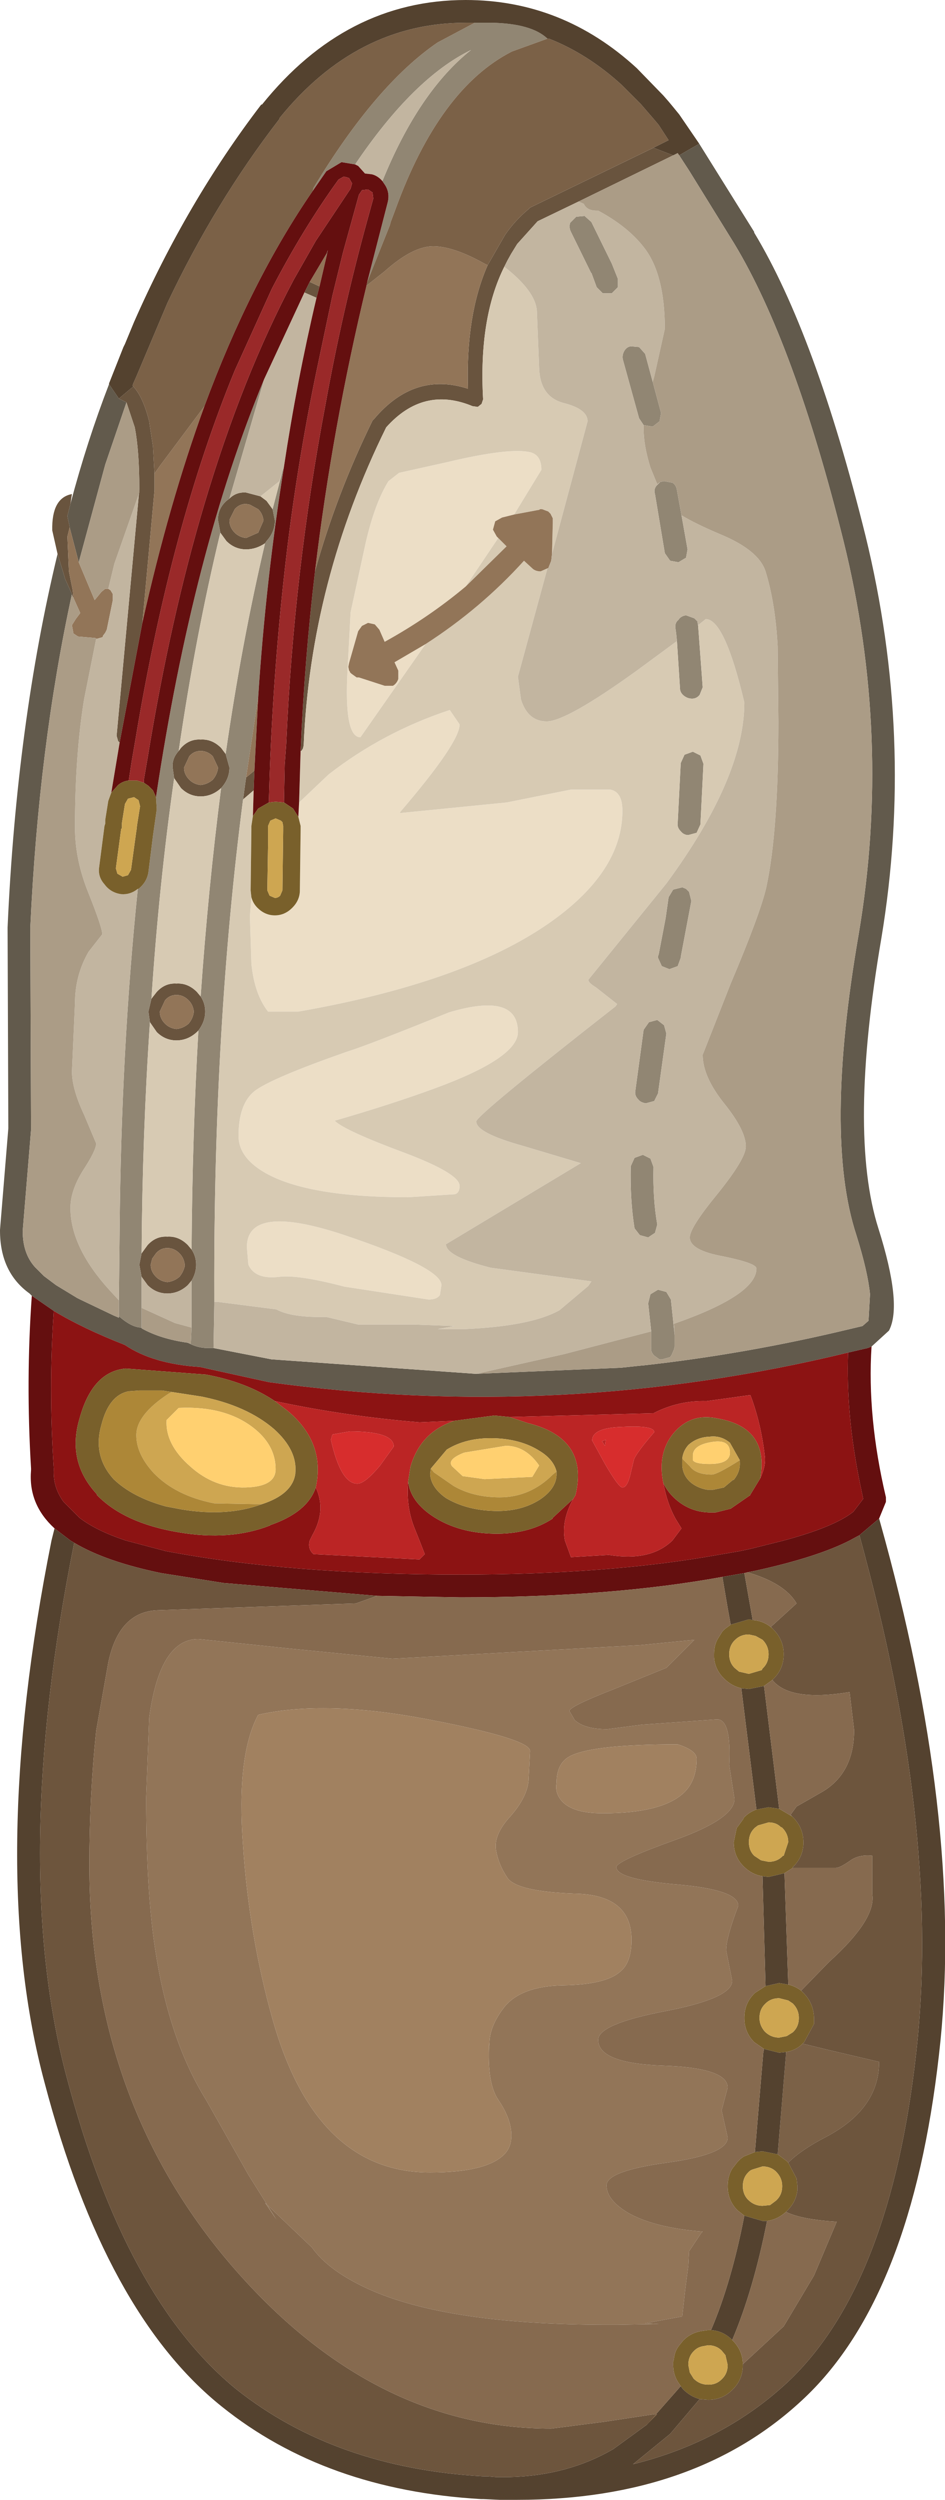 <?xml version="1.0" encoding="UTF-8" standalone="no"?>
<svg xmlns:ffdec="https://www.free-decompiler.com/flash" xmlns:xlink="http://www.w3.org/1999/xlink" ffdec:objectType="shape" height="164.95px" width="62.4px" xmlns="http://www.w3.org/2000/svg">
  <g transform="matrix(1.0, 0.0, 0.0, 1.0, 29.9, 132.7)">
    <path d="M14.95 -122.45 L15.55 -122.8 16.25 -123.2 16.25 -123.25 19.9 -117.4 19.9 -117.35 Q23.95 -110.65 27.25 -97.35 30.5 -84.05 28.3 -70.8 26.1 -57.95 28.1 -51.65 29.7 -46.6 28.8 -44.9 L27.65 -43.85 27.4 -43.75 26.1 -43.45 Q7.15 -38.85 -12.15 -41.5 L-16.7 -42.5 Q-19.8 -42.7 -21.65 -43.95 -24.45 -45.05 -26.35 -46.2 L-27.8 -47.2 -27.95 -47.35 Q-29.9 -48.75 -29.9 -51.5 L-29.9 -51.55 -29.35 -58.25 -29.4 -71.5 Q-28.8 -84.95 -26.1 -96.15 L-25.7 -94.85 -25.6 -94.5 -25.15 -93.5 Q-27.35 -83.4 -27.9 -71.5 L-27.85 -58.15 -28.4 -51.5 -28.4 -51.45 Q-28.4 -50.0 -27.6 -49.1 L-27.05 -48.55 -27.0 -48.5 -26.2 -47.9 -24.8 -47.05 -24.6 -46.95 -22.4 -45.9 -22.05 -45.75 -22.05 -45.85 Q-21.2 -45.1 -20.55 -45.1 L-20.55 -45.05 Q-19.3 -44.35 -17.5 -44.1 -16.85 -43.75 -16.2 -43.75 L-15.8 -43.75 -11.95 -43.0 -11.9 -43.0 1.5 -42.05 1.55 -42.05 11.1 -42.45 12.5 -42.6 12.55 -42.6 Q19.35 -43.35 26.2 -45.0 L27.05 -45.2 27.45 -45.55 27.55 -47.3 Q27.4 -48.8 26.65 -51.2 24.5 -57.75 26.8 -71.05 29.0 -84.05 25.8 -97.0 22.55 -110.05 18.6 -116.6 L15.6 -121.45 14.95 -122.45 M-22.7 -107.35 L-22.05 -106.4 -21.55 -106.15 -21.4 -106.6 -21.55 -106.15 -22.95 -102.05 -24.7 -95.6 -25.3 -97.9 -25.3 -97.95 -25.4 -98.4 -25.45 -98.65 -25.25 -99.45 Q-24.15 -103.6 -22.7 -107.35" fill="#625a4c" fill-rule="evenodd" stroke="none"/>
    <path d="M13.25 -122.95 L14.55 -122.45 8.3 -119.4 5.6 -118.1 4.25 -116.6 3.85 -115.95 3.6 -115.5 3.4 -115.1 Q1.7 -111.7 2.0 -106.35 L1.9 -106.05 1.65 -105.85 1.3 -105.9 Q-1.95 -107.25 -4.4 -104.5 -9.4 -94.35 -9.85 -83.5 L-9.9 -83.3 -10.0 -83.15 -10.05 -83.15 Q-9.8 -89.1 -9.1 -95.0 -7.7 -100.05 -5.3 -104.95 L-5.2 -105.05 Q-2.55 -108.2 1.0 -107.05 0.85 -111.9 2.3 -115.2 L3.45 -117.2 Q4.1 -118.15 5.0 -118.9 L5.1 -119.0 13.25 -122.95 M-22.05 -106.4 L-21.1 -107.2 Q-20.45 -106.5 -20.05 -104.9 L-20.0 -104.55 -19.8 -103.25 -19.7 -101.45 -19.7 -101.4 -19.7 -100.4 -19.7 -100.35 -20.5 -91.6 -22.0 -83.7 -22.1 -83.8 -22.2 -84.15 -20.7 -100.4 -20.7 -100.45 Q-20.7 -102.95 -21.0 -104.5 L-21.55 -106.15 -21.4 -106.6 -21.55 -106.15 -22.05 -106.4 M-25.15 -93.5 L-25.6 -94.5 -25.7 -94.85 -26.1 -96.15 -26.45 -97.7 Q-26.5 -99.85 -25.15 -100.1 L-25.25 -99.45 -25.45 -98.65 -25.4 -98.4 -25.3 -97.95 -25.3 -97.9 -25.45 -97.3 -25.35 -95.0 -25.1 -93.75 -25.05 -93.25 -25.15 -93.45 -25.15 -93.5 M-13.15 -80.55 L-13.85 -79.95 -13.65 -81.4 -13.1 -81.85 -13.15 -80.55 M-9.8 -113.4 L-9.45 -114.1 -8.8 -113.8 -9.0 -113.05 -9.8 -113.4 M-8.35 -115.95 L-8.25 -116.2 -8.3 -115.95 -8.35 -115.95 M-14.75 -99.8 Q-14.3 -100.25 -13.65 -100.2 L-12.7 -99.95 -12.3 -99.65 -11.9 -99.1 -11.75 -98.35 Q-11.75 -97.6 -12.3 -97.0 L-12.4 -96.85 Q-13.0 -96.45 -13.65 -96.45 -14.4 -96.45 -14.95 -97.0 L-15.35 -97.55 -15.5 -98.35 Q-15.55 -99.1 -14.95 -99.65 L-14.75 -99.8 M-12.5 -98.35 Q-12.55 -98.8 -12.85 -99.1 L-13.4 -99.4 -13.65 -99.45 Q-14.1 -99.45 -14.4 -99.1 L-14.75 -98.4 -14.75 -98.35 Q-14.75 -97.9 -14.4 -97.55 -14.1 -97.25 -13.65 -97.2 L-12.85 -97.55 -12.5 -98.35 M-15.0 -82.95 L-14.75 -82.05 Q-14.75 -81.3 -15.3 -80.7 -15.9 -80.15 -16.65 -80.15 -17.4 -80.15 -17.95 -80.7 L-18.4 -81.35 -18.5 -82.05 Q-18.55 -82.65 -18.1 -83.15 L-17.95 -83.35 Q-17.4 -83.95 -16.65 -83.9 -15.9 -83.95 -15.3 -83.35 L-15.0 -82.95 M-16.65 -66.95 Q-16.35 -66.5 -16.35 -65.95 -16.35 -65.3 -16.8 -64.7 L-16.9 -64.6 Q-17.5 -64.05 -18.25 -64.05 -19.0 -64.05 -19.55 -64.6 L-20.0 -65.25 -20.1 -65.95 -19.9 -66.8 -19.55 -67.25 Q-19.0 -67.85 -18.25 -67.8 -17.5 -67.85 -16.9 -67.25 L-16.65 -66.95 M-17.25 -50.25 Q-16.95 -49.8 -16.95 -49.25 -16.95 -48.7 -17.25 -48.2 L-17.5 -47.9 Q-18.1 -47.35 -18.85 -47.35 -19.6 -47.35 -20.15 -47.9 L-20.55 -48.45 -20.7 -49.25 -20.55 -50.0 -20.15 -50.55 Q-19.6 -51.15 -18.85 -51.1 -18.1 -51.15 -17.5 -50.55 L-17.25 -50.25 M-15.5 -82.05 L-15.85 -82.8 Q-16.2 -83.15 -16.65 -83.15 -17.1 -83.15 -17.4 -82.8 L-17.75 -82.05 Q-17.75 -81.6 -17.4 -81.25 -17.1 -80.95 -16.65 -80.9 -16.2 -80.95 -15.85 -81.25 -15.55 -81.6 -15.5 -82.05 M-17.1 -65.95 Q-17.15 -66.4 -17.45 -66.7 -17.8 -67.05 -18.25 -67.05 -18.7 -67.05 -19.0 -66.7 L-19.35 -65.95 Q-19.35 -65.5 -19.0 -65.15 -18.7 -64.85 -18.25 -64.8 -17.8 -64.85 -17.45 -65.15 -17.15 -65.5 -17.1 -65.95 M-17.7 -49.25 Q-17.75 -49.7 -18.05 -50.0 -18.4 -50.35 -18.85 -50.35 -19.3 -50.35 -19.6 -50.0 L-19.85 -49.65 -19.95 -49.25 Q-19.95 -48.8 -19.6 -48.45 -19.3 -48.15 -18.85 -48.1 -18.4 -48.15 -18.05 -48.45 -17.8 -48.75 -17.7 -49.15 L-17.7 -49.25" fill="#69543e" fill-rule="evenodd" stroke="none"/>
    <path d="M0.85 -131.2 L2.55 -131.2 Q5.2 -131.15 6.25 -130.15 L3.9 -129.3 Q-0.9 -126.85 -3.8 -118.85 L-4.1 -118.05 -4.15 -117.85 -5.65 -114.1 -4.3 -119.35 Q-4.15 -119.95 -4.45 -120.45 L-4.65 -120.75 Q-2.25 -126.65 1.2 -129.4 -2.6 -127.55 -6.45 -121.85 L-7.35 -122.0 -8.35 -121.4 -9.25 -120.1 -9.2 -120.3 Q-5.1 -127.1 -1.0 -129.9 L1.45 -131.2 0.85 -131.2 M10.5 -115.3 L10.9 -114.3 10.9 -113.75 10.5 -113.35 9.9 -113.35 9.5 -113.75 9.15 -114.7 9.15 -114.65 7.8 -117.4 Q7.65 -117.7 7.75 -118.0 L8.15 -118.4 8.7 -118.45 9.15 -118.05 10.5 -115.3 M-15.8 -43.75 L-16.2 -43.75 Q-16.85 -43.75 -17.5 -44.1 L-17.3 -44.05 -17.25 -45.1 -17.25 -46.6 -17.25 -48.1 -17.25 -48.2 Q-16.95 -48.7 -16.95 -49.25 -16.95 -49.8 -17.25 -50.25 -17.2 -57.7 -16.8 -64.7 -16.35 -65.3 -16.35 -65.95 -16.35 -66.5 -16.65 -66.95 -16.15 -74.1 -15.3 -80.7 -14.75 -81.3 -14.75 -82.05 L-15.0 -82.95 Q-13.95 -90.25 -12.4 -96.85 L-12.3 -97.0 Q-11.75 -97.6 -11.75 -98.35 L-11.9 -99.1 -11.25 -101.6 -11.15 -101.9 Q-12.35 -94.4 -12.85 -86.7 L-13.65 -81.4 -13.85 -79.95 Q-15.8 -64.95 -15.75 -47.35 L-15.75 -46.8 -15.75 -46.6 -15.8 -43.75 M-20.55 -45.1 Q-21.2 -45.1 -22.05 -45.85 L-22.05 -46.6 -22.05 -46.9 -22.0 -51.55 Q-21.9 -63.4 -20.8 -74.05 L-20.75 -74.05 Q-20.2 -74.5 -20.1 -75.15 L-19.8 -77.55 -19.7 -78.25 -19.55 -79.3 -19.6 -80.1 Q-17.15 -96.4 -12.45 -107.7 L-14.75 -99.8 -14.95 -99.65 Q-15.55 -99.1 -15.5 -98.35 L-15.35 -97.55 Q-17.0 -90.7 -18.1 -83.15 -18.55 -82.65 -18.5 -82.05 L-18.4 -81.35 Q-19.4 -74.35 -19.9 -66.8 L-20.1 -65.95 -20.0 -65.25 Q-20.5 -57.9 -20.55 -50.0 L-20.7 -49.25 -20.55 -48.45 -20.55 -46.4 -20.55 -45.1 M14.8 -90.4 L14.75 -90.9 14.7 -91.25 Q14.65 -91.6 14.9 -91.8 15.05 -92.05 15.4 -92.1 L15.95 -91.9 16.15 -91.7 16.2 -91.4 16.5 -87.35 16.3 -86.85 Q16.1 -86.6 15.8 -86.6 15.5 -86.6 15.25 -86.8 15.0 -87.0 15.0 -87.3 L14.8 -90.4 M12.6 -104.65 L12.3 -105.1 11.25 -108.9 Q11.15 -109.2 11.3 -109.5 11.45 -109.8 11.75 -109.85 L12.3 -109.8 12.7 -109.35 13.2 -107.5 13.75 -105.45 13.65 -104.9 13.2 -104.55 12.6 -104.65 M15.1 -98.7 L15.5 -96.45 15.4 -95.9 14.9 -95.6 14.35 -95.7 14.0 -96.2 13.35 -100.1 Q13.25 -100.4 13.45 -100.65 L13.7 -100.9 13.95 -100.95 14.5 -100.85 Q14.75 -100.7 14.8 -100.35 L15.1 -98.7 M16.35 -78.3 L16.1 -77.75 15.55 -77.6 Q15.25 -77.6 15.05 -77.85 14.8 -78.1 14.85 -78.4 L15.05 -82.35 15.3 -82.9 15.85 -83.1 16.35 -82.85 16.55 -82.3 16.35 -78.3 M13.55 -60.55 L13.3 -60.05 12.75 -59.9 Q12.4 -59.95 12.25 -60.15 12.0 -60.4 12.05 -60.7 L12.6 -64.75 12.95 -65.25 13.5 -65.4 13.95 -65.05 14.1 -64.5 13.55 -60.55 M14.25 -73.5 L14.55 -74.0 15.15 -74.15 15.4 -74.05 15.6 -73.85 15.75 -73.25 15.05 -69.55 15.05 -69.5 14.85 -68.95 14.3 -68.75 13.8 -68.95 13.55 -69.5 13.55 -69.6 13.6 -69.75 14.05 -72.1 14.25 -73.5 M13.5 -51.9 L13.35 -51.35 12.9 -51.05 12.35 -51.2 12.0 -51.65 Q11.7 -53.5 11.75 -55.75 L12.0 -56.3 12.55 -56.5 13.05 -56.25 13.25 -55.7 Q13.2 -53.6 13.5 -51.9 M13.1 -44.85 L12.9 -46.7 13.05 -47.3 13.55 -47.6 14.1 -47.45 14.4 -46.95 14.65 -44.6 14.65 -43.85 14.6 -43.65 14.45 -43.3 14.35 -43.15 13.8 -43.0 13.65 -43.0 13.3 -43.25 Q13.05 -43.5 13.1 -43.8 L13.1 -44.85" fill="#918673" fill-rule="evenodd" stroke="none"/>
    <path d="M-1.8 -90.2 L-6.1 -84.05 Q-7.2 -84.05 -6.95 -88.55 L-6.75 -92.3 -5.75 -96.9 Q-5.15 -99.5 -4.25 -100.95 L-3.55 -101.5 -0.4 -102.2 Q3.8 -103.2 5.15 -102.85 5.85 -102.65 5.85 -101.7 L4.05 -98.75 3.25 -98.55 2.8 -98.3 2.65 -97.75 2.9 -97.3 3.0 -97.2 0.85 -94.0 Q-1.6 -91.95 -4.5 -90.35 L-4.85 -91.15 -5.15 -91.5 -5.6 -91.6 -6.0 -91.4 -6.25 -91.05 -6.85 -88.95 -6.9 -88.7 -6.85 -88.45 -6.8 -88.4 -6.8 -88.35 -6.7 -88.25 -6.35 -88.0 -6.2 -88.0 -4.5 -87.45 -3.95 -87.45 Q-3.7 -87.6 -3.6 -87.9 L-3.6 -88.45 -3.85 -89.0 -1.8 -90.2 M-10.15 -79.75 L-8.2 -81.6 Q-4.6 -84.4 -0.2 -85.85 L0.45 -84.9 Q0.45 -83.7 -3.45 -79.15 L-3.5 -79.05 3.55 -79.75 7.8 -80.6 10.4 -80.6 Q11.2 -80.45 11.2 -79.2 11.2 -75.15 6.3 -71.75 0.65 -67.85 -10.2 -65.95 L-12.2 -65.95 Q-13.1 -67.1 -13.3 -69.1 L-13.4 -72.25 -13.3 -73.5 Q-13.2 -73.1 -12.9 -72.8 -12.4 -72.3 -11.75 -72.3 -11.1 -72.3 -10.6 -72.8 -10.1 -73.3 -10.1 -73.95 L-10.05 -77.9 -10.05 -77.95 -10.05 -78.2 -10.2 -78.8 -10.15 -79.75 M4.3 -64.6 Q4.3 -62.9 -1.15 -60.9 -4.0 -59.85 -7.8 -58.75 -7.15 -58.1 -3.1 -56.6 0.45 -55.25 0.45 -54.45 0.45 -54.0 0.15 -53.9 L-2.95 -53.7 Q-9.95 -53.7 -12.7 -55.5 -14.15 -56.45 -14.15 -57.75 -14.15 -59.85 -13.1 -60.7 -12.0 -61.55 -7.0 -63.3 -5.55 -63.75 -0.25 -65.9 4.3 -67.25 4.3 -64.6 M-0.75 -47.9 L-0.85 -47.25 Q-1.05 -46.95 -1.6 -46.95 L-7.15 -47.8 Q-10.2 -48.6 -11.45 -48.45 -13.05 -48.25 -13.5 -49.25 L-13.6 -50.4 Q-13.6 -53.35 -7.15 -51.2 -0.75 -49.05 -0.75 -47.9" fill="#ecdec6" fill-rule="evenodd" stroke="none"/>
    <path d="M3.4 -115.1 Q5.45 -113.5 5.55 -112.2 L5.7 -108.45 Q5.75 -106.5 7.35 -106.1 8.9 -105.7 8.9 -104.9 L6.55 -96.15 6.6 -98.2 6.6 -98.45 6.6 -98.5 6.45 -98.8 6.3 -98.95 5.9 -99.1 5.75 -99.1 5.7 -99.05 5.65 -99.05 4.05 -98.75 5.85 -101.7 Q5.85 -102.65 5.15 -102.85 3.8 -103.2 -0.4 -102.2 L-3.55 -101.5 -4.25 -100.95 Q-5.15 -99.5 -5.75 -96.9 L-6.75 -92.3 -6.95 -88.55 Q-7.2 -84.05 -6.1 -84.05 L-1.8 -90.2 Q1.85 -92.55 4.7 -95.7 L5.3 -95.15 Q5.5 -95.0 5.8 -95.0 L6.25 -95.2 4.3 -88.05 4.5 -86.55 Q4.95 -85.1 6.2 -85.1 7.5 -85.1 12.15 -88.45 L14.8 -90.4 15.0 -87.3 Q15.0 -87.0 15.25 -86.8 15.5 -86.6 15.8 -86.6 16.1 -86.6 16.3 -86.85 L16.5 -87.35 16.2 -91.4 16.15 -91.7 16.2 -91.45 16.7 -91.85 Q17.95 -91.85 19.25 -86.35 19.25 -81.4 14.1 -74.4 L8.95 -68.05 Q8.95 -67.85 9.45 -67.55 L10.85 -66.45 10.75 -66.3 Q1.55 -59.1 1.55 -58.7 1.55 -57.95 4.6 -57.1 L8.45 -55.95 -0.45 -50.6 Q-0.45 -49.8 2.5 -49.05 L9.15 -48.15 8.95 -47.85 7.05 -46.25 Q5.2 -45.2 0.8 -45.0 L-1.0 -45.0 0.1 -45.2 0.15 -45.2 -2.55 -45.3 -6.25 -45.3 -8.35 -45.8 Q-10.65 -45.75 -11.65 -46.3 L-15.55 -46.8 -15.75 -46.8 -15.75 -47.35 Q-15.8 -64.95 -13.85 -79.95 L-13.15 -80.55 -13.2 -78.85 -13.3 -78.2 -13.3 -78.0 -13.3 -77.95 -13.35 -73.95 -13.3 -73.5 -13.4 -72.25 -13.3 -69.1 Q-13.1 -67.1 -12.2 -65.95 L-10.2 -65.95 Q0.65 -67.85 6.3 -71.75 11.2 -75.15 11.2 -79.2 11.2 -80.45 10.4 -80.6 L7.8 -80.6 3.55 -79.75 -3.5 -79.05 -3.45 -79.15 Q0.45 -83.7 0.45 -84.9 L-0.2 -85.85 Q-4.6 -84.4 -8.2 -81.6 L-10.15 -79.75 -10.05 -83.15 -10.0 -83.15 -9.9 -83.3 -9.85 -83.5 Q-9.4 -94.35 -4.4 -104.5 -1.95 -107.25 1.3 -105.9 L1.65 -105.85 1.9 -106.05 2.0 -106.35 Q1.7 -111.7 3.4 -115.1 M3.0 -97.2 L3.55 -96.65 0.85 -94.0 3.0 -97.2 M16.35 -78.3 L16.55 -82.3 16.35 -82.85 15.85 -83.1 15.3 -82.9 15.05 -82.35 14.85 -78.4 Q14.8 -78.1 15.05 -77.85 15.25 -77.6 15.55 -77.6 L16.1 -77.75 16.35 -78.3 M4.3 -64.6 Q4.3 -67.25 -0.25 -65.9 -5.55 -63.75 -7.0 -63.3 -12.0 -61.55 -13.1 -60.7 -14.15 -59.85 -14.15 -57.75 -14.15 -56.45 -12.7 -55.5 -9.95 -53.7 -2.95 -53.7 L0.15 -53.9 Q0.45 -54.0 0.45 -54.45 0.45 -55.25 -3.1 -56.6 -7.15 -58.1 -7.8 -58.75 -4.0 -59.85 -1.15 -60.9 4.3 -62.9 4.3 -64.6 M-15.35 -97.55 L-14.95 -97.0 Q-14.4 -96.45 -13.65 -96.45 -13.0 -96.45 -12.4 -96.85 -13.95 -90.25 -15.0 -82.95 L-15.3 -83.35 Q-15.9 -83.95 -16.65 -83.9 -17.4 -83.95 -17.95 -83.35 L-18.1 -83.15 Q-17.0 -90.7 -15.35 -97.55 M-11.9 -99.1 L-12.3 -99.65 -12.7 -99.95 -11.45 -100.95 -11.25 -101.6 -11.9 -99.1 M-18.4 -81.35 L-17.95 -80.7 Q-17.4 -80.15 -16.65 -80.15 -15.9 -80.15 -15.3 -80.7 -16.15 -74.1 -16.65 -66.95 L-16.9 -67.25 Q-17.5 -67.85 -18.25 -67.8 -19.0 -67.85 -19.55 -67.25 L-19.9 -66.8 Q-19.4 -74.35 -18.4 -81.35 M-16.8 -64.7 Q-17.2 -57.7 -17.25 -50.25 L-17.5 -50.55 Q-18.1 -51.15 -18.85 -51.1 -19.6 -51.15 -20.15 -50.55 L-20.55 -50.0 Q-20.5 -57.9 -20.0 -65.25 L-19.55 -64.6 Q-19.0 -64.05 -18.25 -64.05 -17.5 -64.05 -16.9 -64.6 L-16.8 -64.7 M-0.75 -47.9 Q-0.75 -49.05 -7.15 -51.2 -13.6 -53.35 -13.6 -50.4 L-13.5 -49.25 Q-13.05 -48.25 -11.45 -48.45 -10.2 -48.6 -7.15 -47.8 L-1.6 -46.95 Q-1.05 -46.95 -0.85 -47.25 L-0.75 -47.9" fill="#d7cab3" fill-rule="evenodd" stroke="none"/>
    <path d="M-5.7 -113.85 L-4.5 -114.8 Q-2.65 -116.45 -1.3 -116.45 0.05 -116.45 2.1 -115.3 L2.3 -115.2 Q0.85 -111.9 1.0 -107.05 -2.55 -108.2 -5.2 -105.05 L-5.3 -104.95 Q-7.7 -100.05 -9.1 -95.0 -7.95 -104.55 -5.7 -113.85 M6.55 -96.15 L6.5 -95.7 6.3 -95.2 6.25 -95.2 5.8 -95.0 Q5.5 -95.0 5.3 -95.15 L4.7 -95.7 Q1.85 -92.55 -1.8 -90.2 L-3.85 -89.0 -3.6 -88.45 -3.6 -87.9 Q-3.7 -87.6 -3.95 -87.45 L-4.5 -87.45 -6.2 -88.0 -6.35 -88.0 -6.7 -88.25 -6.8 -88.35 -6.8 -88.4 -6.85 -88.45 -6.9 -88.7 -6.85 -88.95 -6.25 -91.05 -6.0 -91.4 -5.6 -91.6 -5.15 -91.5 -4.85 -91.15 -4.5 -90.35 Q-1.6 -91.95 0.85 -94.0 L3.55 -96.65 3.0 -97.2 2.9 -97.3 2.65 -97.75 2.8 -98.3 3.25 -98.55 4.05 -98.75 5.65 -99.05 5.7 -99.05 5.75 -99.1 5.9 -99.1 6.3 -98.95 6.45 -98.8 6.6 -98.5 6.6 -98.45 6.6 -98.2 6.55 -96.15 M12.4 -24.15 L15.95 -24.5 14.1 -22.65 10.65 -21.25 Q7.7 -20.1 7.7 -19.8 L8.05 -19.2 Q8.7 -18.6 10.2 -18.6 L12.5 -18.9 17.45 -19.25 Q18.4 -19.25 18.25 -16.25 L18.6 -14.0 Q18.6 -12.7 14.7 -11.3 10.8 -9.9 10.8 -9.5 10.8 -8.7 14.85 -8.35 18.85 -8.0 18.85 -6.95 18.05 -4.85 18.05 -4.0 L18.45 -2.0 Q18.45 -0.85 14.05 0.0 9.6 0.85 9.6 1.9 9.6 3.45 13.9 3.6 18.15 3.75 18.15 5.05 L17.95 5.8 17.75 6.55 17.95 7.45 18.15 8.35 Q18.15 9.45 14.15 10.0 10.15 10.55 10.15 11.5 10.15 12.45 11.55 13.3 13.3 14.3 16.5 14.55 L16.4 14.65 15.6 15.85 15.55 16.8 15.35 18.35 15.15 20.15 12.7 20.6 13.6 20.65 10.85 20.7 10.25 20.7 Q-0.35 20.7 -5.55 18.35 -8.2 17.15 -9.3 15.6 L-12.4 12.65 -11.65 13.75 -13.5 10.8 -16.3 5.85 Q-18.75 1.9 -19.65 -4.05 -20.25 -7.9 -20.25 -14.1 L-20.05 -19.35 Q-19.35 -24.55 -16.8 -24.55 L-10.55 -23.9 -4.0 -23.25 12.4 -24.15 M14.85 -17.6 Q9.35 -17.6 7.8 -16.85 6.85 -16.4 6.85 -15.05 6.75 -14.5 7.05 -14.05 7.7 -13.05 9.9 -13.05 13.8 -13.05 15.25 -14.4 16.1 -15.2 16.1 -16.65 16.1 -17.2 14.85 -17.6 M19.2 -12.7 L19.2 -12.75 19.2 -12.7 M5.0 -15.2 L5.1 -17.15 Q5.15 -17.95 -1.65 -19.25 -8.45 -20.55 -12.85 -19.55 -14.3 -16.85 -13.85 -10.9 -13.45 -4.95 -11.9 0.55 -9.05 10.65 -1.5 10.65 2.3 10.65 3.45 9.4 3.95 8.85 3.85 7.9 3.75 6.95 3.0 5.85 2.25 4.75 2.4 2.1 L2.45 2.55 Q2.25 1.25 3.35 -0.2 4.45 -1.65 7.3 -1.7 10.1 -1.75 11.05 -2.6 11.8 -3.2 11.8 -4.7 11.8 -7.7 8.0 -7.75 4.2 -7.9 3.6 -8.8 3.0 -9.7 2.85 -10.65 2.7 -11.65 3.8 -12.85 4.9 -14.1 5.0 -15.2 M-22.75 -93.85 L-22.6 -93.75 -22.45 -93.5 -22.45 -93.1 -22.85 -91.15 -22.95 -90.95 -23.1 -90.75 -23.1 -90.7 -23.15 -90.65 -23.5 -90.55 -23.55 -90.55 -23.6 -90.6 -24.75 -90.7 -25.05 -90.9 -25.15 -91.45 -24.9 -91.85 -24.6 -92.25 -25.05 -93.25 -25.1 -93.75 -25.35 -95.0 -25.45 -97.3 -25.3 -97.9 -24.7 -95.6 -23.65 -93.1 -23.2 -93.65 -22.95 -93.85 -22.75 -93.85 M-9.45 -114.1 L-8.35 -115.95 -8.3 -115.95 -8.8 -113.8 -9.45 -114.1 M-12.85 -86.7 L-13.1 -81.85 -13.65 -81.4 -12.85 -86.7 M-20.5 -91.6 L-19.7 -100.35 -19.7 -100.4 -19.7 -101.4 -19.7 -101.45 -19.35 -101.95 -16.4 -105.9 Q-18.75 -99.45 -20.5 -91.6 M-12.5 -98.35 L-12.85 -97.55 -13.65 -97.2 Q-14.1 -97.25 -14.4 -97.55 -14.75 -97.9 -14.75 -98.35 L-14.75 -98.4 -14.4 -99.1 Q-14.1 -99.45 -13.65 -99.45 L-13.4 -99.4 -12.85 -99.1 Q-12.55 -98.8 -12.5 -98.35 M-15.5 -82.05 Q-15.55 -81.6 -15.85 -81.25 -16.2 -80.95 -16.65 -80.9 -17.1 -80.95 -17.4 -81.25 -17.75 -81.6 -17.75 -82.05 L-17.4 -82.8 Q-17.1 -83.15 -16.65 -83.15 -16.2 -83.15 -15.85 -82.8 L-15.5 -82.05 M-17.1 -65.95 Q-17.15 -65.5 -17.45 -65.15 -17.8 -64.85 -18.25 -64.8 -18.7 -64.85 -19.0 -65.15 -19.35 -65.5 -19.35 -65.95 L-19.0 -66.7 Q-18.7 -67.05 -18.25 -67.05 -17.8 -67.05 -17.45 -66.7 -17.15 -66.4 -17.1 -65.95 M-17.7 -49.25 L-17.7 -49.15 Q-17.8 -48.75 -18.05 -48.45 -18.4 -48.15 -18.85 -48.1 -19.3 -48.15 -19.6 -48.45 -19.95 -48.8 -19.95 -49.25 L-19.85 -49.65 -19.6 -50.0 Q-19.3 -50.35 -18.85 -50.35 -18.4 -50.35 -18.05 -50.0 -17.75 -49.7 -17.7 -49.25" fill="#927558" fill-rule="evenodd" stroke="none"/>
    <path d="M-6.45 -121.85 Q-2.6 -127.55 1.2 -129.4 -2.25 -126.65 -4.65 -120.75 -4.95 -121.1 -5.35 -121.2 L-5.8 -121.25 -6.25 -121.75 -6.45 -121.85 M10.5 -115.3 L9.15 -118.05 8.7 -118.45 8.15 -118.4 7.75 -118.0 Q7.65 -117.7 7.8 -117.4 L9.15 -114.65 9.15 -114.7 9.5 -113.75 9.9 -113.35 10.5 -113.35 10.9 -113.75 10.9 -114.3 10.5 -115.3 M1.55 -42.05 L1.5 -42.05 -11.9 -43.0 -11.95 -43.0 -15.8 -43.75 -15.75 -46.6 -15.75 -46.8 -15.55 -46.8 -11.65 -46.3 Q-10.65 -45.75 -8.35 -45.8 L-6.25 -45.3 -2.55 -45.3 0.15 -45.2 0.1 -45.2 -1.0 -45.0 0.8 -45.0 Q5.2 -45.2 7.05 -46.25 L8.95 -47.85 9.15 -48.15 2.5 -49.05 Q-0.45 -49.8 -0.45 -50.6 L8.45 -55.95 4.6 -57.1 Q1.55 -57.95 1.55 -58.7 1.55 -59.1 10.75 -66.3 L10.85 -66.45 9.45 -67.55 Q8.95 -67.85 8.95 -68.05 L14.1 -74.4 Q19.25 -81.4 19.25 -86.35 17.95 -91.85 16.7 -91.85 L16.2 -91.45 16.15 -91.7 15.95 -91.9 15.4 -92.1 Q15.05 -92.05 14.9 -91.8 14.65 -91.6 14.7 -91.25 L14.75 -90.9 14.8 -90.4 12.15 -88.45 Q7.5 -85.1 6.2 -85.1 4.95 -85.1 4.5 -86.55 L4.3 -88.05 6.25 -95.2 6.3 -95.2 6.5 -95.7 6.55 -96.15 8.9 -104.9 Q8.9 -105.7 7.35 -106.1 5.75 -106.5 5.7 -108.45 L5.55 -112.2 Q5.45 -113.5 3.4 -115.1 L3.6 -115.5 3.85 -115.95 4.25 -116.6 5.6 -118.1 8.3 -119.4 8.65 -119.25 Q8.85 -118.8 9.5 -118.8 L9.6 -118.8 Q11.55 -117.75 12.6 -116.4 14.0 -114.65 14.0 -111.0 L13.3 -107.85 13.2 -107.5 12.7 -109.35 12.3 -109.8 11.75 -109.85 Q11.45 -109.8 11.3 -109.5 11.15 -109.2 11.25 -108.9 L12.3 -105.1 12.6 -104.65 12.6 -104.4 Q12.6 -103.3 13.05 -101.85 L13.5 -100.75 13.7 -100.9 13.45 -100.65 Q13.25 -100.4 13.35 -100.1 L14.0 -96.2 14.35 -95.7 14.9 -95.6 15.4 -95.9 15.5 -96.45 15.1 -98.7 Q16.0 -98.15 17.65 -97.45 20.2 -96.4 20.65 -95.0 21.3 -92.9 21.45 -90.05 L21.5 -85.1 Q21.5 -77.85 20.7 -74.15 20.3 -72.4 18.35 -67.8 L16.5 -63.1 Q16.5 -61.65 17.95 -59.85 19.35 -58.1 19.35 -57.05 19.35 -56.25 17.5 -53.95 15.65 -51.7 15.65 -51.05 15.65 -50.2 17.85 -49.8 20.05 -49.35 20.05 -49.0 20.05 -47.25 14.6 -45.35 L14.65 -44.6 14.4 -46.95 14.1 -47.45 13.55 -47.6 13.05 -47.3 12.9 -46.7 13.1 -44.85 7.35 -43.35 1.55 -42.05 M14.25 -73.5 L14.05 -72.1 13.6 -69.75 13.55 -69.6 13.55 -69.5 13.8 -68.95 14.3 -68.75 14.85 -68.95 15.05 -69.5 15.05 -69.55 15.75 -73.25 15.6 -73.85 15.4 -74.05 15.15 -74.15 14.55 -74.0 14.25 -73.5 M13.55 -60.55 L14.1 -64.5 13.95 -65.05 13.5 -65.4 12.95 -65.25 12.6 -64.75 12.05 -60.7 Q12.0 -60.4 12.25 -60.15 12.4 -59.95 12.75 -59.9 L13.3 -60.05 13.55 -60.55 M13.5 -51.9 Q13.2 -53.6 13.25 -55.7 L13.05 -56.25 12.55 -56.5 12.0 -56.3 11.75 -55.75 Q11.7 -53.5 12.0 -51.65 L12.35 -51.2 12.9 -51.05 13.35 -51.35 13.5 -51.9 M-22.75 -93.85 L-22.35 -95.5 -20.7 -100.2 -20.7 -100.4 -22.2 -84.15 -22.1 -83.8 -22.0 -83.7 -22.55 -80.4 -22.75 -79.85 -22.95 -78.6 -22.95 -78.35 -23.0 -78.2 -23.35 -75.5 Q-23.45 -74.85 -23.0 -74.35 -22.6 -73.8 -21.9 -73.7 -21.3 -73.65 -20.8 -74.05 -21.9 -63.4 -22.0 -51.55 L-22.05 -46.9 -22.65 -47.55 Q-25.25 -50.4 -25.25 -53.0 -25.25 -54.15 -24.4 -55.5 -23.55 -56.8 -23.55 -57.25 L-24.35 -59.15 Q-25.15 -60.85 -25.15 -62.0 L-24.95 -66.5 Q-24.95 -68.35 -24.05 -69.9 L-23.15 -71.05 Q-23.15 -71.5 -24.05 -73.75 -24.95 -75.95 -24.95 -78.1 -24.95 -82.85 -24.35 -86.55 L-23.55 -90.55 -23.5 -90.55 -23.15 -90.65 -23.1 -90.7 -23.1 -90.75 -22.95 -90.95 -22.85 -91.15 -22.45 -93.1 -22.45 -93.5 -22.6 -93.75 -22.75 -93.85 M-12.45 -107.7 L-9.8 -113.4 -9.0 -113.05 Q-10.3 -107.55 -11.15 -101.9 L-11.25 -101.6 -11.45 -100.95 -12.7 -99.95 -13.65 -100.2 Q-14.3 -100.25 -14.75 -99.8 L-12.45 -107.7 M-17.25 -48.2 L-17.25 -48.1 -17.25 -46.6 -17.25 -45.1 -18.35 -45.4 -20.55 -46.4 -20.55 -48.45 -20.15 -47.9 Q-19.6 -47.35 -18.85 -47.35 -18.1 -47.35 -17.5 -47.9 L-17.25 -48.2" fill="#c2b5a0" fill-rule="evenodd" stroke="none"/>
    <path d="M14.55 -122.45 L14.85 -122.6 14.95 -122.45 15.6 -121.45 18.6 -116.6 Q22.55 -110.05 25.8 -97.0 29.0 -84.05 26.8 -71.05 24.5 -57.75 26.65 -51.2 27.4 -48.8 27.55 -47.3 L27.45 -45.55 27.05 -45.2 26.2 -45.0 Q19.35 -43.35 12.55 -42.6 L12.5 -42.6 11.1 -42.45 1.55 -42.05 7.35 -43.35 13.1 -44.85 13.1 -43.8 Q13.05 -43.5 13.3 -43.25 L13.65 -43.0 13.8 -43.0 14.35 -43.15 14.45 -43.3 14.6 -43.65 14.65 -43.85 14.65 -44.6 14.6 -45.35 Q20.05 -47.25 20.05 -49.0 20.05 -49.35 17.85 -49.8 15.65 -50.2 15.65 -51.05 15.65 -51.7 17.5 -53.95 19.35 -56.25 19.35 -57.05 19.35 -58.1 17.95 -59.85 16.5 -61.65 16.5 -63.1 L18.35 -67.8 Q20.3 -72.4 20.7 -74.15 21.5 -77.85 21.5 -85.1 L21.45 -90.05 Q21.3 -92.9 20.65 -95.0 20.2 -96.4 17.65 -97.45 16.0 -98.15 15.1 -98.7 L14.8 -100.35 Q14.75 -100.7 14.5 -100.85 L13.95 -100.95 13.7 -100.9 13.5 -100.75 13.05 -101.85 Q12.6 -103.3 12.6 -104.4 L12.6 -104.65 13.2 -104.55 13.65 -104.9 13.75 -105.45 13.2 -107.5 13.3 -107.85 14.0 -111.0 Q14.0 -114.65 12.6 -116.4 11.55 -117.75 9.6 -118.8 L9.5 -118.8 Q8.85 -118.8 8.65 -119.25 L8.3 -119.4 14.55 -122.45 M-17.5 -44.1 Q-19.3 -44.35 -20.55 -45.05 L-20.55 -45.1 -20.55 -46.4 -18.35 -45.4 -17.25 -45.1 -17.3 -44.05 -17.5 -44.1 M-22.05 -45.85 L-22.05 -45.75 -22.4 -45.9 -24.6 -46.95 -24.8 -47.05 -26.2 -47.9 -27.0 -48.5 -27.05 -48.55 -27.6 -49.1 Q-28.4 -50.0 -28.4 -51.45 L-28.4 -51.5 -27.85 -58.15 -27.9 -71.5 Q-27.35 -83.4 -25.15 -93.5 L-25.15 -93.45 -25.05 -93.25 -24.6 -92.25 -24.9 -91.85 -25.15 -91.45 -25.05 -90.9 -24.75 -90.7 -23.6 -90.6 -23.55 -90.55 -24.35 -86.55 Q-24.95 -82.85 -24.95 -78.1 -24.95 -75.95 -24.05 -73.75 -23.15 -71.5 -23.15 -71.05 L-24.05 -69.9 Q-24.95 -68.35 -24.95 -66.5 L-25.15 -62.0 Q-25.15 -60.85 -24.35 -59.15 L-23.55 -57.25 Q-23.55 -56.8 -24.4 -55.5 -25.25 -54.15 -25.25 -53.0 -25.25 -50.4 -22.65 -47.55 L-22.05 -46.9 -22.05 -46.6 -22.05 -45.85 M-20.7 -100.4 L-20.7 -100.2 -22.35 -95.5 -22.75 -93.85 -22.95 -93.85 -23.2 -93.65 -23.65 -93.1 -24.7 -95.6 -22.95 -102.05 -21.55 -106.15 -21.0 -104.5 Q-20.7 -102.95 -20.7 -100.45 L-20.7 -100.4" fill="#ab9c86" fill-rule="evenodd" stroke="none"/>
    <path d="M6.25 -130.15 L6.35 -130.15 Q8.9 -129.15 11.15 -127.1 L12.4 -125.85 13.35 -124.75 13.6 -124.45 14.25 -123.45 13.25 -122.95 5.1 -119.0 5.0 -118.9 Q4.1 -118.15 3.45 -117.2 L2.3 -115.2 2.1 -115.3 Q0.05 -116.45 -1.3 -116.45 -2.65 -116.45 -4.5 -114.8 L-5.7 -113.85 -5.65 -114.1 -4.15 -117.85 -4.1 -118.05 -3.8 -118.85 Q-0.9 -126.85 3.9 -129.3 L6.25 -130.15 M-21.1 -107.2 L-21.15 -107.25 -21.1 -107.4 -20.9 -107.85 -18.85 -112.7 Q-15.7 -119.35 -11.45 -124.85 L-11.45 -124.9 Q-6.35 -131.2 0.85 -131.2 L1.45 -131.2 -1.0 -129.9 Q-5.1 -127.1 -9.2 -120.3 L-9.25 -120.1 Q-13.35 -114.15 -16.4 -105.9 L-19.35 -101.95 -19.7 -101.45 -19.8 -103.25 -20.0 -104.55 -20.05 -104.9 Q-20.45 -106.5 -21.1 -107.2 M23.1 2.15 L24.95 2.6 28.15 3.35 Q28.15 6.45 24.65 8.3 23.0 9.15 22.15 10.0 L22.05 9.9 21.45 9.45 22.0 2.85 22.0 2.7 Q22.65 2.6 23.1 2.15" fill="#7b6147" fill-rule="evenodd" stroke="none"/>
    <path d="M-5.65 -114.1 L-5.7 -113.85 Q-7.95 -104.55 -9.1 -95.0 -9.8 -89.1 -10.05 -83.15 L-10.15 -79.75 -10.2 -78.8 -10.55 -79.35 -11.15 -79.75 -11.1 -82.25 -11.0 -83.6 Q-10.5 -95.0 -8.4 -106.05 -7.3 -112.15 -5.65 -118.15 L-5.25 -119.6 -5.3 -120.0 -5.6 -120.2 -6.0 -120.15 -6.2 -119.85 -7.25 -116.05 -7.95 -113.2 -8.9 -108.7 Q-10.15 -102.8 -10.9 -96.8 -11.75 -89.85 -12.05 -82.75 L-12.1 -81.4 -12.15 -79.75 -12.85 -79.35 -13.2 -78.85 -13.15 -80.55 -13.1 -81.85 -12.85 -86.7 Q-12.35 -94.4 -11.15 -101.9 -10.3 -107.55 -9.0 -113.05 L-8.8 -113.8 -8.3 -115.95 -8.25 -116.2 -8.35 -115.95 -9.45 -114.1 -9.8 -113.4 -12.45 -107.7 Q-17.15 -96.4 -19.6 -80.1 L-19.8 -80.55 -20.0 -80.75 -20.1 -80.85 -20.4 -81.05 -20.4 -81.25 -20.15 -82.7 Q-18.65 -91.9 -16.4 -99.45 -13.9 -107.85 -10.5 -114.25 L-9.05 -116.8 -6.75 -120.25 -6.65 -120.6 -6.85 -120.95 -7.0 -121.0 -7.2 -121.05 -7.55 -120.85 Q-9.9 -117.6 -11.95 -113.65 L-14.4 -108.25 Q-18.6 -98.05 -20.95 -83.95 L-21.2 -82.5 -21.4 -81.2 Q-21.8 -81.15 -22.1 -80.9 L-22.55 -80.4 -22.0 -83.7 -20.5 -91.6 Q-18.75 -99.45 -16.4 -105.9 -13.35 -114.15 -9.25 -120.1 L-8.35 -121.4 -7.35 -122.0 -6.45 -121.85 -6.25 -121.75 -5.8 -121.25 -5.35 -121.2 Q-4.95 -121.1 -4.65 -120.75 L-4.45 -120.45 Q-4.15 -119.95 -4.3 -119.35 L-5.65 -114.1 M-27.8 -47.2 L-26.35 -46.2 Q-26.7 -41.1 -26.35 -35.8 L-26.35 -35.7 Q-26.4 -34.55 -25.7 -33.6 L-24.65 -32.55 Q-23.55 -31.7 -21.6 -31.05 L-18.95 -30.35 Q-10.75 -28.8 0.5 -28.8 10.25 -28.8 17.5 -30.1 L18.95 -30.35 19.65 -30.5 21.85 -31.05 Q25.2 -31.95 26.45 -32.95 L27.1 -33.8 26.9 -34.75 Q25.95 -39.35 26.1 -43.45 L27.4 -43.75 27.65 -43.85 Q27.35 -39.2 28.6 -33.9 L28.6 -33.6 28.15 -32.5 26.85 -31.4 26.2 -31.05 Q24.05 -29.95 19.95 -29.05 L19.45 -28.95 19.25 -28.9 17.8 -28.65 Q10.4 -27.3 0.5 -27.3 L-5.0 -27.4 -15.15 -28.25 -19.25 -28.9 Q-22.9 -29.65 -25.0 -30.9 L-25.25 -31.05 -26.3 -31.85 Q-28.05 -33.45 -27.85 -35.7 L-27.85 -35.8 Q-28.2 -41.6 -27.8 -47.2" fill="#640f0f" fill-rule="evenodd" stroke="none"/>
    <path d="M-26.35 -46.2 Q-24.45 -45.05 -21.65 -43.95 -19.8 -42.7 -16.7 -42.5 L-12.15 -41.5 Q7.15 -38.85 26.1 -43.45 25.95 -39.35 26.9 -34.75 L27.1 -33.8 26.45 -32.95 Q25.2 -31.95 21.85 -31.05 L19.65 -30.5 18.95 -30.35 17.5 -30.1 Q10.25 -28.8 0.5 -28.8 -10.75 -28.8 -18.95 -30.35 L-21.6 -31.05 Q-23.55 -31.7 -24.65 -32.55 L-25.7 -33.6 Q-26.4 -34.55 -26.35 -35.7 L-26.35 -35.8 Q-26.7 -41.1 -26.35 -46.2 M20.3 -35.15 Q20.7 -36.0 20.6 -36.65 20.35 -38.8 19.65 -40.65 L16.75 -40.25 Q14.9 -40.3 13.25 -39.45 L3.75 -39.2 2.75 -39.3 0.1 -38.95 -2.2 -38.85 Q-7.05 -39.25 -11.75 -40.25 -13.6 -41.5 -16.3 -42.0 L-21.6 -42.4 Q-23.8 -42.2 -24.65 -39.1 -25.5 -36.25 -23.5 -34.1 L-23.5 -34.05 Q-21.7 -32.2 -18.15 -31.6 -14.7 -31.0 -12.05 -32.05 L-12.1 -32.05 Q-9.6 -32.9 -9.05 -34.55 -8.35 -33.05 -9.25 -31.45 L-9.45 -31.05 Q-9.6 -30.5 -9.2 -30.15 L-2.2 -29.8 -1.85 -30.15 -2.2 -31.05 -2.5 -31.8 Q-3.1 -33.25 -2.95 -34.95 -2.8 -33.6 -1.25 -32.6 0.4 -31.55 2.7 -31.5 5.0 -31.45 6.6 -32.5 L6.55 -32.5 7.95 -33.8 Q7.15 -32.35 7.4 -31.05 L7.8 -29.95 10.3 -30.1 Q13.05 -29.65 14.5 -31.05 L15.1 -31.85 14.7 -32.5 Q14.15 -33.5 13.9 -34.85 14.2 -34.2 14.8 -33.7 15.7 -32.95 16.9 -32.9 L17.3 -32.9 17.35 -32.9 18.35 -33.15 19.65 -34.05 19.6 -34.0 20.3 -35.15" fill="#8c1313" fill-rule="evenodd" stroke="none"/>
    <path d="M3.75 -39.2 L13.25 -39.45 Q14.9 -40.3 16.75 -40.25 L19.65 -40.65 Q20.35 -38.8 20.6 -36.65 20.7 -36.0 20.3 -35.15 20.9 -38.5 17.5 -39.1 15.7 -39.5 14.55 -38.1 13.5 -36.8 13.9 -34.85 14.15 -33.5 14.7 -32.5 L15.1 -31.85 14.5 -31.05 Q13.05 -29.65 10.3 -30.1 L7.8 -29.95 7.4 -31.05 Q7.15 -32.35 7.95 -33.8 L8.1 -34.05 Q9.0 -37.8 4.95 -38.8 L3.75 -39.2 M-2.95 -34.95 Q-3.1 -33.25 -2.5 -31.8 L-2.2 -31.05 -1.85 -30.15 -2.2 -29.8 -9.2 -30.15 Q-9.6 -30.5 -9.45 -31.05 L-9.25 -31.45 Q-8.35 -33.05 -9.05 -34.55 -8.4 -37.5 -10.9 -39.6 L-11.75 -40.25 Q-7.05 -39.25 -2.2 -38.85 L0.1 -38.95 Q-2.15 -38.2 -2.8 -35.9 L-2.95 -34.95 M13.3 -38.2 Q13.3 -38.65 11.25 -38.55 9.2 -38.5 9.2 -37.65 L10.05 -36.1 Q10.95 -34.55 11.2 -34.55 11.5 -34.55 11.7 -35.3 L11.95 -36.35 Q12.05 -36.75 13.3 -38.2 M10.1 -37.7 L10.05 -37.3 9.85 -37.6 10.1 -37.7 M-6.8 -38.25 L-7.95 -38.05 -8.05 -37.7 Q-7.4 -34.8 -6.3 -34.8 -5.8 -34.8 -4.8 -36.0 L-3.9 -37.25 Q-3.9 -38.25 -6.8 -38.25" fill="#bb2525" fill-rule="evenodd" stroke="none"/>
    <path d="M13.3 -38.2 Q12.05 -36.75 11.95 -36.35 L11.7 -35.3 Q11.5 -34.55 11.2 -34.55 10.95 -34.55 10.05 -36.1 L9.2 -37.65 Q9.2 -38.5 11.25 -38.55 13.3 -38.65 13.3 -38.2 M10.1 -37.7 L9.85 -37.6 10.05 -37.3 10.1 -37.7 M-6.8 -38.25 Q-3.9 -38.25 -3.9 -37.25 L-4.8 -36.0 Q-5.8 -34.8 -6.3 -34.8 -7.4 -34.8 -8.05 -37.7 L-7.95 -38.05 -6.8 -38.25" fill="#d72d2d" fill-rule="evenodd" stroke="none"/>
    <path d="M-13.3 -73.5 L-13.35 -73.95 -13.3 -77.95 -13.3 -78.0 -13.3 -78.2 -13.2 -78.85 -12.85 -79.35 -12.15 -79.75 -11.7 -79.8 -11.15 -79.75 -10.55 -79.35 -10.2 -78.8 -10.05 -78.2 -10.05 -77.95 -10.05 -77.9 -10.1 -73.95 Q-10.1 -73.3 -10.6 -72.8 -11.1 -72.3 -11.75 -72.3 -12.4 -72.3 -12.9 -72.8 -13.2 -73.1 -13.3 -73.5 M21.1 -25.25 L21.15 -25.2 Q21.85 -24.5 21.85 -23.55 21.85 -22.6 21.2 -21.95 L21.15 -21.9 21.1 -21.85 20.55 -21.45 19.55 -21.25 19.05 -21.3 Q18.4 -21.45 17.9 -21.95 17.3 -22.55 17.25 -23.35 L17.25 -23.55 Q17.25 -24.2 17.55 -24.65 L17.8 -25.05 17.9 -25.15 17.95 -25.2 18.35 -25.5 19.55 -25.85 19.8 -25.8 Q20.55 -25.75 21.1 -25.25 M22.4 -12.85 L22.45 -12.8 Q23.15 -12.1 23.15 -11.15 L23.15 -11.1 23.15 -11.0 Q23.1 -10.15 22.5 -9.55 L22.45 -9.5 22.45 -9.45 21.9 -9.1 20.85 -8.85 20.45 -8.9 Q19.75 -9.0 19.2 -9.55 18.55 -10.2 18.55 -11.15 L18.75 -12.1 18.8 -12.15 19.2 -12.7 19.2 -12.75 19.25 -12.8 Q19.6 -13.15 20.05 -13.3 L20.85 -13.45 21.55 -13.35 22.4 -12.85 M23.0 -1.35 L23.15 -1.2 Q23.8 -0.55 23.85 0.4 L23.85 0.45 23.85 0.85 23.2 2.05 23.15 2.1 23.1 2.15 Q22.65 2.6 22.0 2.7 L21.55 2.75 20.55 2.5 19.9 2.05 Q19.25 1.4 19.25 0.45 19.25 -0.5 19.9 -1.15 L19.95 -1.2 20.65 -1.65 21.55 -1.85 22.15 -1.75 Q22.6 -1.65 23.0 -1.35 M22.15 10.0 L22.7 11.05 22.75 11.5 22.75 11.55 22.75 11.85 Q22.65 12.6 22.1 13.15 L22.05 13.2 22.0 13.25 Q21.45 13.75 20.75 13.85 L20.45 13.85 19.25 13.5 18.8 13.15 Q18.15 12.5 18.15 11.55 18.15 10.9 18.45 10.4 L18.8 9.95 18.85 9.9 19.0 9.75 19.2 9.6 19.95 9.3 20.45 9.25 21.45 9.45 22.05 9.9 22.15 10.0 M19.15 23.3 L19.15 23.35 Q19.15 24.3 18.5 24.95 L18.45 25.0 Q17.8 25.65 16.85 25.65 L16.3 25.6 Q15.7 25.45 15.2 24.95 L15.05 24.75 14.85 24.45 Q14.55 23.95 14.55 23.35 L14.55 23.15 14.6 22.95 Q14.65 22.4 15.0 22.0 L15.2 21.75 15.25 21.7 Q15.75 21.2 16.5 21.1 L16.85 21.05 17.05 21.05 Q17.85 21.1 18.45 21.7 19.15 22.4 19.15 23.3 M20.3 -35.15 L19.6 -34.0 19.65 -34.05 18.35 -33.15 17.35 -32.9 17.3 -32.9 16.9 -32.9 Q15.7 -32.95 14.8 -33.7 14.2 -34.2 13.9 -34.85 13.5 -36.8 14.55 -38.1 15.7 -39.5 17.5 -39.1 20.9 -38.5 20.3 -35.15 M7.95 -33.8 L6.55 -32.5 6.6 -32.5 Q5.0 -31.45 2.7 -31.5 0.4 -31.55 -1.25 -32.6 -2.8 -33.6 -2.95 -34.95 L-2.8 -35.9 Q-2.15 -38.2 0.1 -38.95 L2.75 -39.3 3.75 -39.2 4.95 -38.8 Q9.0 -37.8 8.1 -34.05 L7.95 -33.8 M-9.05 -34.55 Q-9.6 -32.9 -12.1 -32.05 L-12.05 -32.05 Q-14.7 -31.0 -18.15 -31.6 -21.7 -32.2 -23.5 -34.05 L-23.5 -34.1 Q-25.5 -36.25 -24.65 -39.1 -23.8 -42.2 -21.6 -42.4 L-16.3 -42.0 Q-13.6 -41.5 -11.75 -40.25 L-10.9 -39.6 Q-8.4 -37.5 -9.05 -34.55 M18.95 -36.35 L18.3 -37.5 Q17.7 -38.0 16.95 -37.9 L16.9 -37.9 Q16.1 -37.85 15.55 -37.35 15.2 -36.95 15.15 -36.45 L15.15 -36.0 Q15.2 -35.3 15.75 -34.85 16.2 -34.5 16.8 -34.4 L17.2 -34.4 17.9 -34.55 18.5 -35.05 18.55 -35.05 Q19.0 -35.6 18.95 -36.25 L18.95 -36.35 M6.85 -35.6 Q6.65 -36.4 5.75 -36.95 4.5 -37.75 2.7 -37.8 0.9 -37.85 -0.4 -37.05 L-1.45 -35.8 -1.5 -35.45 Q-1.45 -34.55 -0.45 -33.85 0.9 -33.05 2.75 -33.0 4.5 -32.95 5.75 -33.75 6.8 -34.45 6.85 -35.35 L6.85 -35.6 M20.85 -23.55 Q20.85 -24.1 20.45 -24.5 L20.0 -24.75 19.55 -24.85 Q19.0 -24.85 18.65 -24.5 L18.6 -24.45 18.55 -24.4 Q18.25 -24.05 18.25 -23.55 18.25 -23.0 18.6 -22.65 L18.9 -22.4 19.55 -22.25 20.4 -22.5 20.45 -22.6 20.5 -22.65 Q20.85 -23.0 20.85 -23.55 M22.15 -11.15 Q22.15 -11.7 21.75 -12.1 L21.65 -12.15 Q21.35 -12.45 20.85 -12.45 L20.15 -12.25 19.95 -12.1 19.9 -12.05 Q19.55 -11.7 19.55 -11.15 19.55 -10.6 19.9 -10.25 L20.35 -9.95 20.85 -9.85 Q21.4 -9.85 21.75 -10.2 L21.8 -10.25 21.85 -10.25 22.15 -11.15 M22.85 0.45 Q22.85 -0.1 22.45 -0.5 L22.15 -0.7 21.55 -0.85 Q21.0 -0.85 20.65 -0.5 L20.6 -0.45 Q20.25 -0.1 20.25 0.45 20.25 0.95 20.6 1.35 21.0 1.75 21.55 1.75 L22.05 1.65 22.45 1.4 22.5 1.35 Q22.85 1.0 22.85 0.45 M21.75 11.55 Q21.75 11.0 21.35 10.6 L21.3 10.55 Q20.95 10.25 20.45 10.25 L19.8 10.45 Q19.65 10.5 19.55 10.6 L19.5 10.65 Q19.15 11.0 19.15 11.55 19.15 12.05 19.45 12.4 L19.5 12.45 Q19.9 12.85 20.45 12.85 L20.95 12.8 21.35 12.5 21.4 12.45 Q21.75 12.1 21.75 11.55 M18.15 23.35 L18.0 22.7 17.75 22.4 Q17.4 22.05 16.85 22.05 L16.6 22.1 Q16.2 22.15 15.95 22.4 L15.9 22.45 Q15.55 22.8 15.55 23.35 L15.65 23.85 15.9 24.25 Q16.3 24.65 16.85 24.65 L16.9 24.65 Q17.4 24.65 17.75 24.3 L17.8 24.25 Q18.15 23.9 18.15 23.35 M-20.8 -74.05 Q-21.3 -73.65 -21.9 -73.7 -22.6 -73.8 -23.0 -74.35 -23.45 -74.85 -23.35 -75.5 L-23.0 -78.2 -22.95 -78.35 -22.95 -78.6 -22.75 -79.85 -22.55 -80.4 -22.1 -80.9 Q-21.8 -81.15 -21.4 -81.2 L-20.85 -81.2 -20.4 -81.05 -20.1 -80.85 -20.0 -80.75 -19.8 -80.55 -19.6 -80.1 -19.55 -79.3 -19.7 -78.25 -19.8 -77.55 -20.1 -75.15 Q-20.2 -74.5 -20.75 -74.05 L-20.8 -74.05 M-11.2 -77.95 L-11.2 -78.2 -11.25 -78.45 -11.35 -78.55 -11.7 -78.7 -12.05 -78.55 -12.2 -78.2 -12.2 -77.95 -12.2 -76.95 -12.25 -73.95 -12.1 -73.6 -11.75 -73.45 Q-11.55 -73.45 -11.4 -73.6 L-11.25 -73.95 -11.2 -77.9 -11.2 -77.95 M-20.85 -78.25 L-20.65 -79.5 -20.75 -79.9 -21.05 -80.1 -21.45 -80.0 -21.65 -79.65 -21.85 -78.4 -21.85 -78.35 -21.85 -78.05 -21.9 -78.0 -22.25 -75.4 -22.15 -75.05 -21.8 -74.85 -21.45 -74.95 -21.25 -75.3 -20.9 -77.85 -20.9 -77.8 -20.85 -78.25 M-19.2 -40.95 L-19.8 -40.95 -20.35 -40.95 -20.55 -40.95 -20.6 -40.95 -20.7 -40.95 -21.35 -40.9 -21.4 -40.9 Q-22.7 -40.65 -23.2 -38.7 -23.8 -36.65 -22.4 -35.1 -21.15 -33.9 -18.95 -33.3 L-17.9 -33.1 Q-14.9 -32.6 -12.6 -33.45 -10.6 -34.1 -10.4 -35.45 L-10.4 -35.5 Q-10.25 -37.0 -11.8 -38.4 -13.6 -39.95 -16.6 -40.55 L-19.2 -40.95" fill="#79602b" fill-rule="evenodd" stroke="none"/>
    <path d="M15.15 -36.45 Q15.2 -36.95 15.55 -37.35 16.1 -37.85 16.9 -37.9 L16.95 -37.9 Q17.7 -38.0 18.3 -37.5 L18.95 -36.35 Q17.45 -35.4 17.1 -35.4 16.05 -35.4 15.65 -35.95 L15.15 -36.45 M-1.45 -35.8 L-0.4 -37.05 Q0.9 -37.85 2.7 -37.8 4.5 -37.75 5.75 -36.95 6.65 -36.4 6.85 -35.6 L6.6 -35.4 Q5.1 -33.9 3.1 -33.9 1.35 -33.9 0.05 -34.65 L-1.25 -35.55 -1.45 -35.8 M18.3 -36.85 Q18.3 -37.75 17.1 -37.55 15.85 -37.35 15.85 -36.65 L15.85 -36.35 Q16.0 -36.1 16.95 -36.1 18.3 -36.1 18.3 -36.85 M3.5 -37.3 L0.75 -36.85 Q-0.4 -36.4 -0.05 -35.95 L0.65 -35.3 2.1 -35.1 5.25 -35.25 5.7 -36.0 Q4.8 -37.3 3.5 -37.3 M20.85 -23.55 Q20.85 -23.0 20.5 -22.65 L20.45 -22.6 20.4 -22.5 19.55 -22.25 18.9 -22.4 18.6 -22.65 Q18.25 -23.0 18.25 -23.55 18.25 -24.05 18.55 -24.4 L18.6 -24.45 18.65 -24.5 Q19.0 -24.85 19.55 -24.85 L20.0 -24.75 20.45 -24.5 Q20.85 -24.1 20.85 -23.55 M22.15 -11.15 L21.85 -10.25 21.8 -10.25 21.75 -10.2 Q21.4 -9.85 20.85 -9.85 L20.35 -9.95 19.9 -10.25 Q19.55 -10.6 19.55 -11.15 19.55 -11.7 19.9 -12.05 L19.95 -12.1 20.15 -12.25 20.85 -12.45 Q21.35 -12.45 21.65 -12.15 L21.75 -12.1 Q22.15 -11.7 22.15 -11.15 M22.85 0.45 Q22.85 1.0 22.5 1.35 L22.45 1.4 22.05 1.65 21.55 1.75 Q21.0 1.75 20.6 1.35 20.25 0.95 20.25 0.45 20.25 -0.1 20.6 -0.45 L20.65 -0.5 Q21.0 -0.85 21.55 -0.85 L22.15 -0.7 22.45 -0.5 Q22.85 -0.1 22.85 0.45 M21.75 11.55 Q21.75 12.1 21.4 12.45 L21.35 12.5 20.95 12.8 20.45 12.85 Q19.9 12.85 19.5 12.45 L19.45 12.4 Q19.15 12.05 19.15 11.55 19.15 11.0 19.5 10.65 L19.55 10.6 Q19.65 10.5 19.8 10.45 L20.45 10.25 Q20.95 10.25 21.3 10.55 L21.35 10.6 Q21.75 11.0 21.75 11.55 M18.15 23.35 Q18.15 23.9 17.8 24.25 L17.75 24.3 Q17.4 24.65 16.9 24.65 L16.85 24.65 Q16.3 24.65 15.9 24.25 L15.65 23.85 15.55 23.35 Q15.55 22.8 15.9 22.45 L15.95 22.4 Q16.2 22.15 16.6 22.1 L16.85 22.05 Q17.4 22.05 17.75 22.4 L18.0 22.7 18.15 23.35 M-11.2 -77.95 L-11.2 -77.9 -11.25 -73.95 -11.4 -73.6 Q-11.55 -73.45 -11.75 -73.45 L-12.1 -73.6 -12.25 -73.95 -12.2 -76.95 -12.2 -77.95 -12.2 -78.2 -12.05 -78.55 -11.7 -78.7 -11.35 -78.55 -11.25 -78.45 -11.2 -78.2 -11.2 -77.95 M-20.85 -78.25 L-20.9 -77.8 -20.9 -77.85 -21.25 -75.3 -21.45 -74.95 -21.8 -74.85 -22.15 -75.05 -22.25 -75.4 -21.9 -78.0 -21.85 -78.05 -21.85 -78.35 -21.85 -78.4 -21.65 -79.65 -21.45 -80.0 -21.05 -80.1 -20.75 -79.9 -20.65 -79.5 -20.85 -78.25 M-11.7 -35.75 Q-11.7 -37.25 -13.0 -38.35 -14.9 -39.95 -18.1 -39.8 L-18.9 -39.0 Q-19.0 -37.4 -17.35 -35.95 -15.75 -34.5 -13.7 -34.55 -11.7 -34.6 -11.7 -35.75 M-19.2 -40.95 L-16.6 -40.55 Q-13.6 -39.95 -11.8 -38.4 -10.25 -37.0 -10.4 -35.5 L-10.4 -35.45 Q-10.6 -34.1 -12.6 -33.45 L-12.55 -33.45 -13.05 -33.45 -15.75 -33.5 Q-18.3 -34.0 -19.75 -35.5 -20.9 -36.75 -20.9 -38.0 -20.9 -39.35 -18.75 -40.75 L-18.55 -40.85 -19.2 -40.95" fill="#cea651" fill-rule="evenodd" stroke="none"/>
    <path d="M18.95 -36.35 L18.95 -36.25 Q19.0 -35.6 18.55 -35.05 L18.5 -35.05 17.9 -34.55 17.2 -34.4 16.8 -34.4 Q16.2 -34.5 15.75 -34.85 15.2 -35.3 15.15 -36.0 L15.15 -36.45 15.65 -35.95 Q16.05 -35.4 17.1 -35.4 17.45 -35.4 18.95 -36.35 M6.85 -35.6 L6.85 -35.35 Q6.8 -34.45 5.75 -33.75 4.5 -32.95 2.75 -33.0 0.9 -33.05 -0.45 -33.85 -1.45 -34.55 -1.5 -35.45 L-1.45 -35.8 -1.25 -35.55 0.05 -34.65 Q1.35 -33.9 3.1 -33.9 5.1 -33.9 6.6 -35.4 L6.85 -35.6 M-12.6 -33.45 Q-14.9 -32.6 -17.9 -33.1 L-18.95 -33.3 Q-21.15 -33.9 -22.4 -35.1 -23.8 -36.65 -23.2 -38.7 -22.7 -40.65 -21.4 -40.9 L-21.35 -40.9 -20.7 -40.95 -20.6 -40.95 -20.55 -40.95 -20.35 -40.95 -19.8 -40.95 -19.2 -40.95 -18.55 -40.85 -18.75 -40.75 Q-20.9 -39.35 -20.9 -38.0 -20.9 -36.75 -19.75 -35.5 -18.3 -34.0 -15.75 -33.5 L-13.05 -33.45 -12.55 -33.45 -12.6 -33.45" fill="#ad8737" fill-rule="evenodd" stroke="none"/>
    <path d="M3.5 -37.3 Q4.8 -37.3 5.7 -36.0 L5.25 -35.25 2.1 -35.1 0.65 -35.3 -0.05 -35.95 Q-0.4 -36.4 0.75 -36.85 L3.5 -37.3 M18.3 -36.85 Q18.3 -36.1 16.95 -36.1 16.0 -36.1 15.85 -36.35 L15.85 -36.65 Q15.85 -37.35 17.1 -37.55 18.3 -37.75 18.3 -36.85 M-11.7 -35.75 Q-11.7 -34.6 -13.7 -34.55 -15.75 -34.5 -17.35 -35.95 -19.0 -37.4 -18.9 -39.0 L-18.1 -39.8 Q-14.9 -39.95 -13.0 -38.35 -11.7 -37.25 -11.7 -35.75" fill="#ffd070" fill-rule="evenodd" stroke="none"/>
    <path d="M-21.4 -81.2 L-21.2 -82.5 -20.95 -83.95 Q-18.6 -98.05 -14.4 -108.25 L-11.95 -113.65 Q-9.9 -117.6 -7.55 -120.85 L-7.2 -121.05 -7.0 -121.0 -6.85 -120.95 -6.65 -120.6 -6.75 -120.25 -9.05 -116.8 -10.5 -114.25 Q-13.9 -107.85 -16.4 -99.45 -18.65 -91.9 -20.15 -82.7 L-20.4 -81.25 -20.4 -81.05 -20.85 -81.2 -21.4 -81.2 M-12.15 -79.75 L-12.1 -81.4 -12.05 -82.75 Q-11.75 -89.85 -10.9 -96.8 -10.15 -102.8 -8.9 -108.7 L-7.95 -113.2 -7.25 -116.05 -6.2 -119.85 -6.0 -120.15 -5.6 -120.2 -5.3 -120.0 -5.25 -119.6 -5.65 -118.15 Q-7.3 -112.15 -8.4 -106.05 -10.5 -95.0 -11.0 -83.6 L-11.1 -82.25 -11.15 -79.75 -11.7 -79.8 -12.15 -79.75" fill="#9a2929" fill-rule="evenodd" stroke="none"/>
    <path d="M13.25 -122.95 L14.25 -123.45 13.6 -124.45 13.35 -124.75 12.4 -125.85 11.15 -127.1 Q8.9 -129.15 6.35 -130.15 L6.25 -130.15 Q5.2 -131.15 2.55 -131.2 L0.85 -131.2 Q-6.35 -131.2 -11.45 -124.9 L-11.45 -124.85 Q-15.7 -119.35 -18.85 -112.7 L-20.9 -107.85 -21.1 -107.4 -21.15 -107.25 -21.1 -107.2 -22.05 -106.4 -22.7 -107.35 -22.7 -107.4 -21.75 -109.8 -21.65 -110.0 -21.05 -111.45 Q-17.55 -119.4 -12.65 -125.8 L-12.6 -125.8 Q-7.05 -132.7 0.85 -132.7 7.25 -132.7 12.15 -128.2 L13.9 -126.4 14.25 -126.0 14.5 -125.7 14.95 -125.15 16.25 -123.25 16.25 -123.2 15.55 -122.8 14.95 -122.45 14.85 -122.6 14.55 -122.45 13.25 -122.95 M28.15 -32.5 L28.55 -31.05 Q33.8 -11.7 32.1 2.9 30.3 18.8 23.25 25.5 16.15 32.25 4.25 32.25 L3.8 32.25 3.55 32.25 3.35 32.25 3.1 32.25 2.0 32.2 1.95 32.2 1.9 32.2 1.85 32.2 Q-8.4 31.6 -15.25 26.1 -22.95 19.95 -26.95 4.75 -30.8 -9.55 -26.5 -31.05 L-26.3 -31.85 -25.25 -31.05 -25.0 -30.9 Q-29.25 -9.75 -25.5 4.35 -21.65 18.95 -14.3 24.95 -7.75 30.15 2.0 30.7 L2.05 30.7 2.25 30.7 2.3 30.7 2.85 30.75 3.35 30.75 3.55 30.75 3.75 30.75 Q7.6 30.65 10.6 28.9 L12.8 27.3 15.05 24.75 15.2 24.95 Q15.7 25.45 16.3 25.6 L14.35 27.9 11.9 29.9 Q17.95 28.4 22.2 24.4 28.9 18.0 30.6 2.75 32.2 -11.35 27.25 -29.9 L27.2 -30.1 26.85 -31.4 28.15 -32.5 M17.8 -28.65 L19.25 -28.9 19.8 -25.8 19.55 -25.85 18.35 -25.5 18.15 -26.6 17.8 -28.65 M19.05 -21.3 L19.55 -21.25 20.55 -21.45 21.55 -13.35 20.85 -13.45 20.05 -13.3 19.05 -21.3 M20.45 -8.9 L20.85 -8.85 21.9 -9.1 22.15 -1.75 21.55 -1.85 20.65 -1.65 20.45 -8.9 M20.55 2.5 L21.55 2.75 22.0 2.7 22.0 2.85 21.45 9.45 20.45 9.25 19.95 9.3 20.5 2.75 20.55 2.5 M19.25 13.5 L20.45 13.85 20.75 13.85 Q19.85 18.4 18.45 21.7 17.85 21.1 17.05 21.05 18.4 17.9 19.25 13.5" fill="#54422f" fill-rule="evenodd" stroke="none"/>
    <path d="M19.45 -28.95 L19.95 -29.05 Q24.05 -29.95 26.2 -31.05 L26.85 -31.4 27.2 -30.1 27.25 -29.9 Q32.2 -11.35 30.6 2.75 28.9 18.0 22.2 24.4 17.95 28.4 11.9 29.9 L14.35 27.9 16.3 25.6 16.85 25.65 Q17.8 25.65 18.45 25.0 L18.5 24.95 Q19.15 24.3 19.15 23.35 L19.15 23.3 21.85 20.8 23.85 17.45 25.35 13.9 Q23.0 13.75 22.0 13.25 L22.05 13.2 22.1 13.15 Q22.65 12.6 22.75 11.85 L22.75 11.55 22.75 11.5 22.7 11.05 22.15 10.0 Q23.0 9.15 24.65 8.3 28.15 6.45 28.15 3.35 L24.95 2.6 23.1 2.15 23.15 2.1 23.2 2.05 23.85 0.85 23.85 0.45 23.85 0.4 Q23.8 -0.55 23.15 -1.2 L23.0 -1.35 24.85 -3.25 Q27.95 -6.05 27.7 -7.7 L27.7 -10.25 Q26.8 -10.35 26.2 -9.9 25.55 -9.45 25.3 -9.45 L22.45 -9.45 22.45 -9.5 22.5 -9.55 Q23.1 -10.15 23.15 -11.0 L23.15 -11.1 23.15 -11.15 Q23.15 -12.1 22.45 -12.8 L22.4 -12.85 22.3 -12.95 22.7 -13.5 24.45 -14.5 Q26.5 -15.75 26.5 -18.55 L26.2 -21.05 Q22.25 -20.4 21.1 -21.85 L21.15 -21.9 21.2 -21.95 Q21.85 -22.6 21.85 -23.55 21.85 -24.5 21.15 -25.2 L21.1 -25.25 21.0 -25.35 22.7 -26.9 Q21.9 -28.25 19.45 -28.95 M12.8 27.3 L10.6 28.9 Q7.6 30.65 3.75 30.75 L3.55 30.75 3.35 30.75 2.85 30.75 2.3 30.7 2.25 30.7 2.05 30.7 2.0 30.7 Q-7.75 30.15 -14.3 24.95 -21.65 18.95 -25.5 4.35 -29.25 -9.75 -25.0 -30.9 -22.9 -29.65 -19.25 -28.9 L-15.15 -28.25 -5.0 -27.4 -6.4 -26.9 -19.5 -26.45 Q-22.05 -26.35 -22.75 -23.0 L-23.55 -18.5 Q-24.0 -14.2 -24.0 -9.65 -24.0 6.15 -14.25 17.2 -5.1 27.55 6.5 27.55 L10.0 27.1 13.3 26.6 13.5 26.6 12.8 27.3" fill="#6d553d" fill-rule="evenodd" stroke="none"/>
    <path d="M19.45 -28.95 Q21.9 -28.25 22.7 -26.9 L21.0 -25.35 21.1 -25.25 Q20.55 -25.75 19.8 -25.8 L19.25 -28.9 19.45 -28.95 M21.1 -21.85 Q22.25 -20.4 26.2 -21.05 L26.5 -18.55 Q26.5 -15.75 24.45 -14.5 L22.7 -13.5 22.3 -12.95 22.4 -12.85 21.55 -13.35 20.55 -21.45 21.1 -21.85 M22.45 -9.45 L25.3 -9.45 Q25.55 -9.45 26.2 -9.9 26.8 -10.35 27.7 -10.25 L27.7 -7.7 Q27.95 -6.05 24.85 -3.25 L23.0 -1.35 Q22.6 -1.65 22.15 -1.75 L21.9 -9.1 22.45 -9.45 M22.0 13.25 Q23.0 13.75 25.35 13.9 L23.85 17.45 21.85 20.8 19.15 23.3 Q19.15 22.4 18.45 21.7 19.85 18.4 20.75 13.85 21.45 13.75 22.0 13.25 M18.35 -25.5 L17.95 -25.2 17.9 -25.15 17.8 -25.05 17.55 -24.65 Q17.25 -24.2 17.25 -23.55 L17.25 -23.35 Q17.3 -22.55 17.9 -21.95 18.4 -21.45 19.05 -21.3 L20.05 -13.3 Q19.6 -13.15 19.25 -12.8 L19.2 -12.75 19.2 -12.7 18.8 -12.15 18.75 -12.1 18.55 -11.15 Q18.55 -10.2 19.2 -9.55 19.75 -9.0 20.45 -8.9 L20.65 -1.65 19.95 -1.2 19.9 -1.15 Q19.25 -0.5 19.25 0.45 19.25 1.4 19.9 2.05 L20.55 2.5 20.5 2.75 19.95 9.3 19.2 9.6 19.0 9.75 18.85 9.9 18.8 9.95 18.45 10.4 Q18.15 10.9 18.15 11.55 18.15 12.5 18.8 13.15 L19.25 13.5 Q18.4 17.9 17.05 21.05 L16.85 21.05 16.5 21.1 Q15.75 21.2 15.25 21.7 L15.2 21.75 15.0 22.0 Q14.65 22.4 14.6 22.95 L14.55 23.15 14.55 23.35 Q14.55 23.95 14.85 24.45 L15.05 24.75 12.8 27.3 13.5 26.6 13.3 26.6 10.0 27.1 6.5 27.55 Q-5.1 27.55 -14.25 17.2 -24.0 6.15 -24.0 -9.65 -24.0 -14.2 -23.55 -18.5 L-22.75 -23.0 Q-22.05 -26.35 -19.5 -26.45 L-6.4 -26.9 -5.0 -27.4 0.5 -27.3 Q10.4 -27.3 17.8 -28.65 L18.15 -26.6 18.35 -25.5 M12.4 -24.15 L-4.0 -23.25 -10.55 -23.9 -16.8 -24.55 Q-19.35 -24.55 -20.05 -19.35 L-20.25 -14.1 Q-20.25 -7.9 -19.65 -4.05 -18.75 1.9 -16.3 5.85 L-13.5 10.8 -11.65 13.75 -12.4 12.65 -9.3 15.6 Q-8.2 17.15 -5.55 18.35 -0.35 20.7 10.25 20.7 L10.85 20.7 13.6 20.65 12.7 20.6 15.15 20.15 15.35 18.35 15.55 16.8 15.6 15.85 16.4 14.65 16.5 14.55 Q13.3 14.3 11.55 13.3 10.15 12.45 10.15 11.5 10.15 10.55 14.15 10.0 18.15 9.45 18.15 8.35 L17.95 7.45 17.75 6.55 17.95 5.8 18.15 5.05 Q18.15 3.75 13.9 3.6 9.6 3.45 9.6 1.9 9.6 0.85 14.05 0.0 18.45 -0.85 18.45 -2.0 L18.05 -4.0 Q18.05 -4.85 18.85 -6.95 18.85 -8.0 14.85 -8.35 10.8 -8.7 10.8 -9.5 10.8 -9.9 14.7 -11.3 18.6 -12.7 18.6 -14.0 L18.25 -16.25 Q18.4 -19.25 17.45 -19.25 L12.5 -18.9 10.2 -18.6 Q8.7 -18.6 8.05 -19.2 L7.7 -19.8 Q7.7 -20.1 10.65 -21.25 L14.1 -22.65 15.95 -24.5 12.4 -24.15" fill="#866a4f" fill-rule="evenodd" stroke="none"/>
    <path d="M14.85 -17.6 Q16.1 -17.2 16.1 -16.65 16.1 -15.2 15.25 -14.4 13.8 -13.05 9.9 -13.05 7.7 -13.05 7.05 -14.05 6.75 -14.5 6.85 -15.05 6.85 -16.4 7.8 -16.85 9.35 -17.6 14.85 -17.6 M5.0 -15.2 Q4.9 -14.1 3.8 -12.85 2.7 -11.65 2.85 -10.65 3.0 -9.7 3.6 -8.8 4.2 -7.9 8.0 -7.75 11.8 -7.7 11.8 -4.7 11.8 -3.2 11.05 -2.6 10.1 -1.75 7.3 -1.7 4.45 -1.65 3.35 -0.2 2.25 1.25 2.45 2.55 L2.4 2.1 Q2.25 4.75 3.0 5.85 3.75 6.95 3.85 7.9 3.95 8.85 3.45 9.4 2.3 10.65 -1.5 10.65 -9.05 10.65 -11.9 0.55 -13.45 -4.95 -13.85 -10.9 -14.3 -16.85 -12.85 -19.55 -8.45 -20.55 -1.65 -19.25 5.15 -17.95 5.1 -17.15 L5.0 -15.2" fill="#a18160" fill-rule="evenodd" stroke="none"/>
  </g>
</svg>
